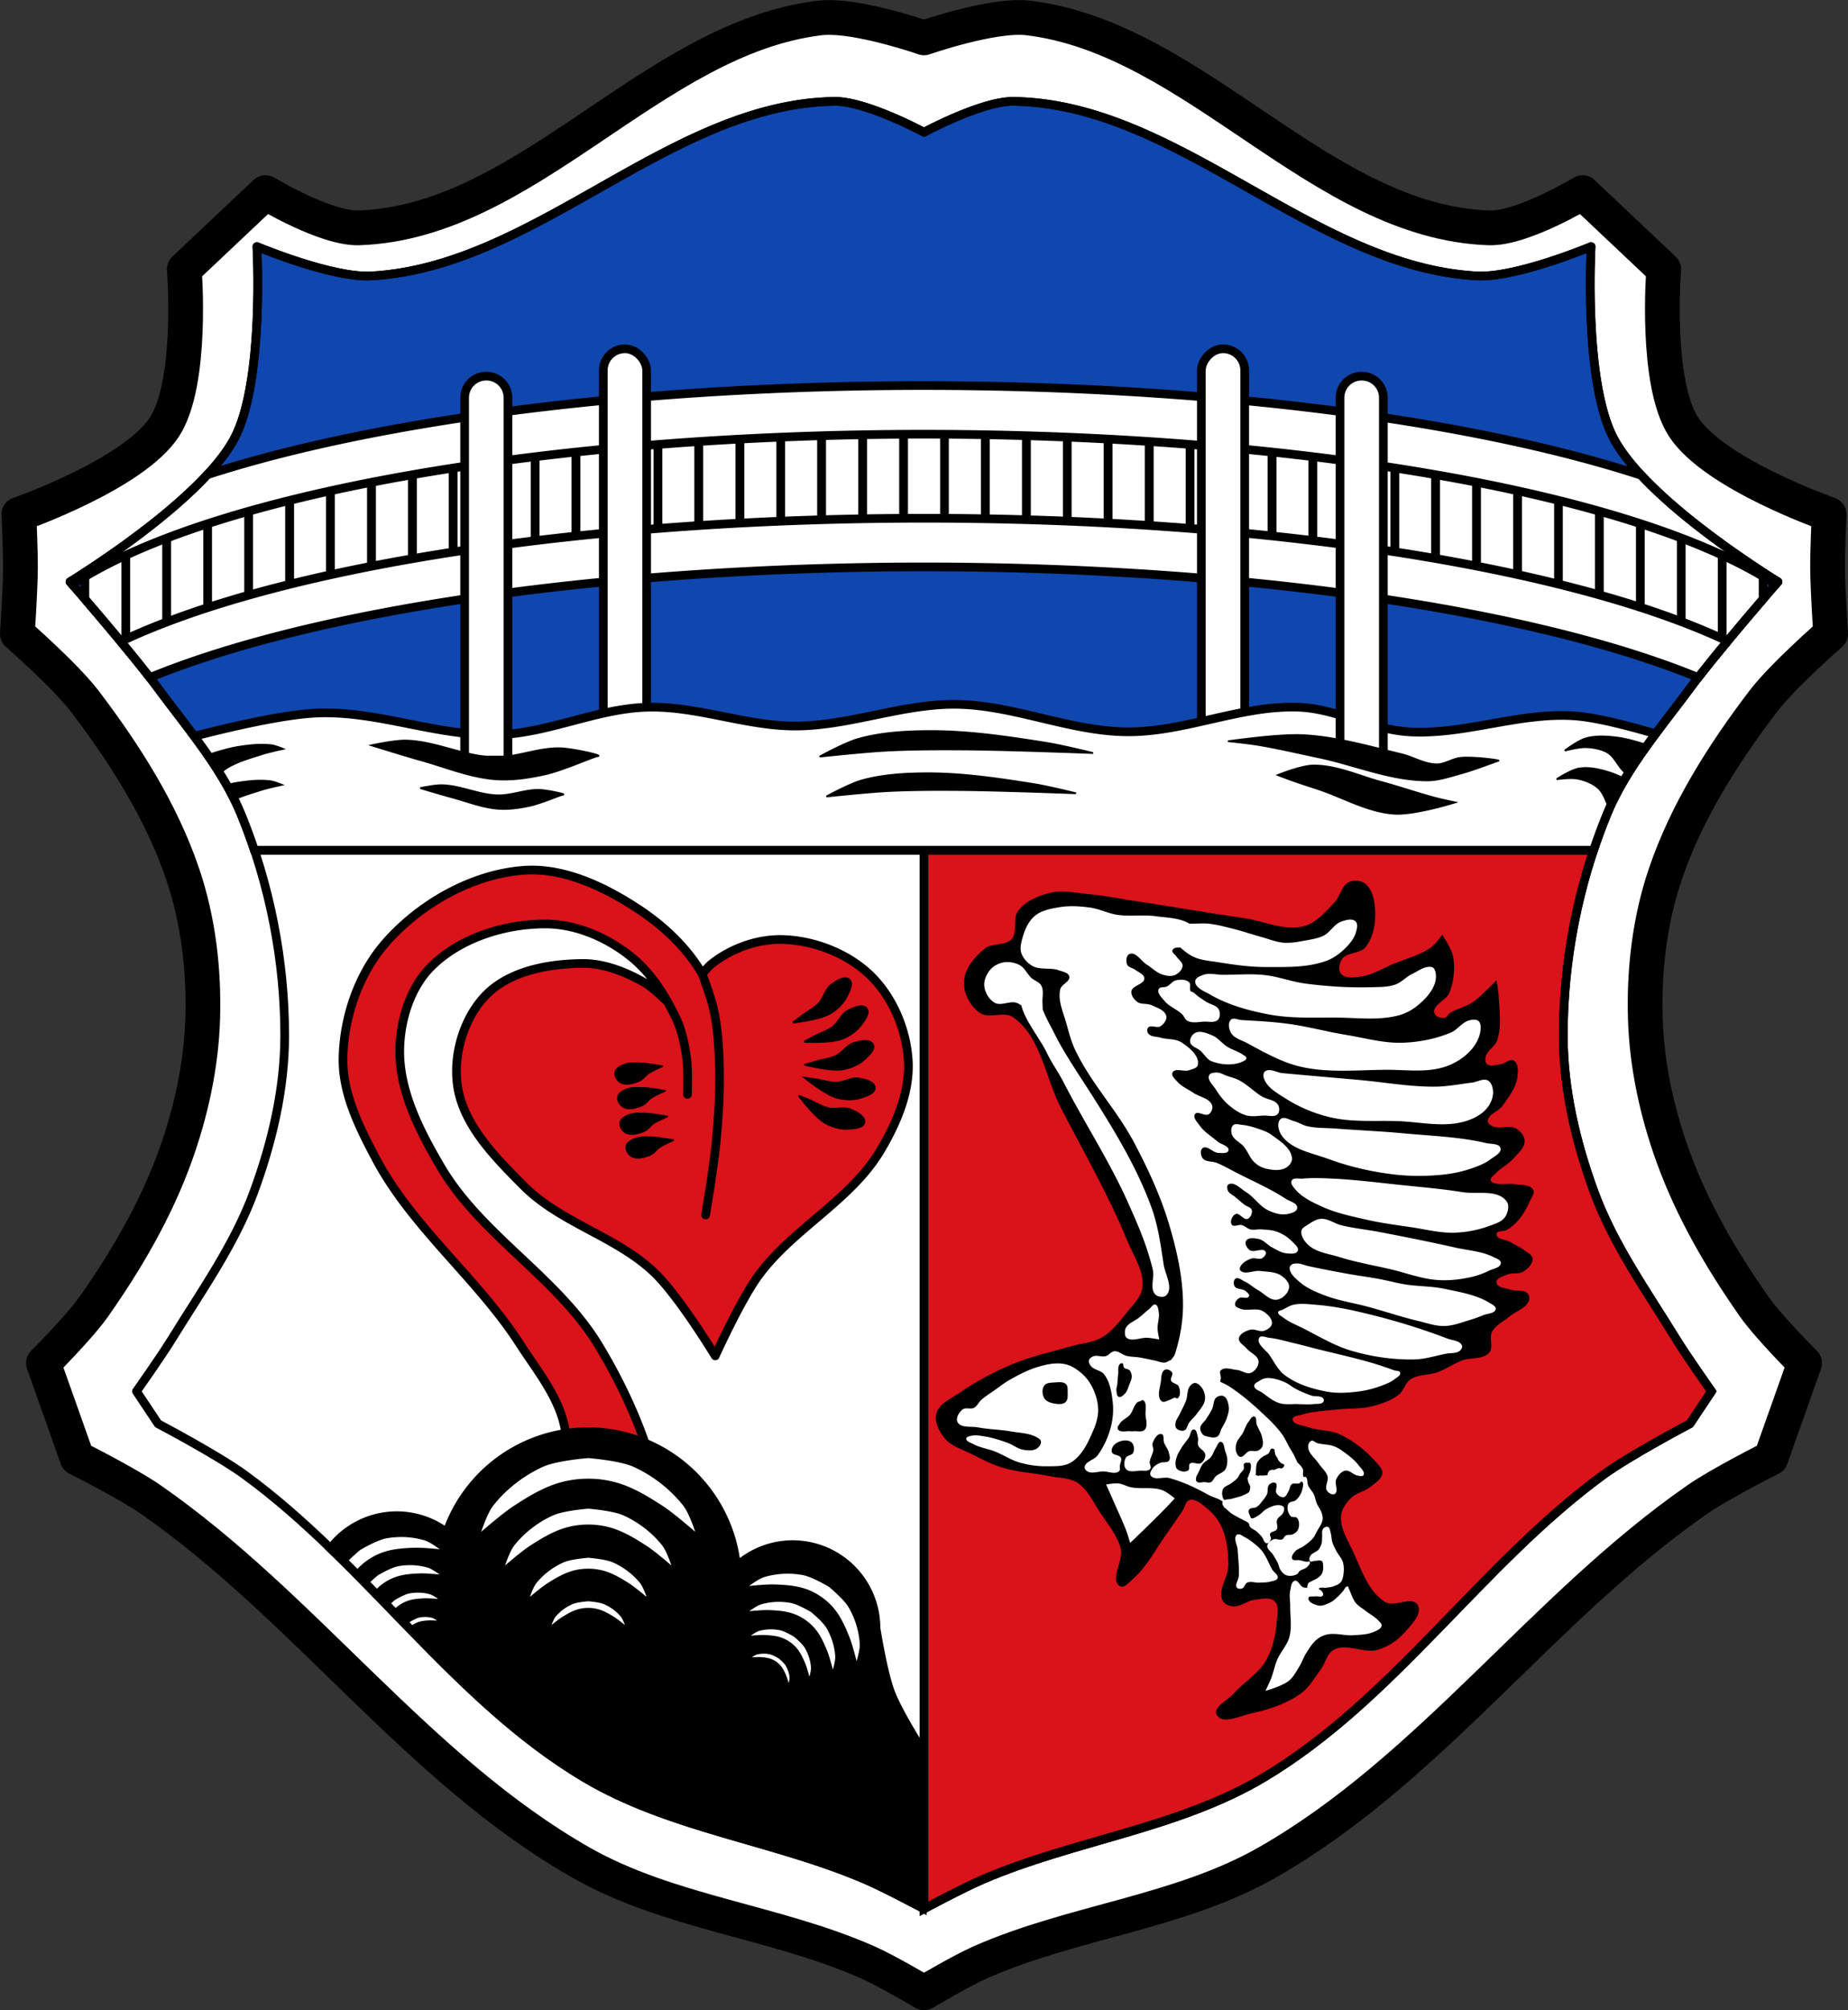 <svg xmlns="http://www.w3.org/2000/svg" width="1063.69" height="1156.57" viewBox="0 0 1063.686 1156.572"><rect x="0" y="0" width="1063.686" height="1156.572" fill="#333333" stroke="none"/><g fill-rule="evenodd"><path d="M478.05 10.03c-2.188-.035-4.253.049-6.146.275-96.48 11.547-168.21 117.53-265.33 120.77-19.14.637-53.772-20.275-53.772-20.275l-46.719 44.07s5.206 65.24-11.459 90.79c-17.784 27.27-83.74 50.24-83.74 50.24s.986 21.15.881 31.734c-.122 12.354-1.762 37.02-1.762 37.02s27.715 24.24 38.785 38.787c23.1 30.369 44.18 63.46 56.42 99.61 8.94 26.411 12.295 54.991 11.459 82.86-.809 26.956-6.706 53.969-15.867 79.33-11.12 30.79-27.91 59.59-46.719 86.39-8.37 11.923-29.09 32.615-29.09 32.615l19.393 54.652s29.02 14.575 42.31 23.799c88.75 61.57 153.84 155.47 247.7 208.91 50.551 28.783 111.61 33.841 164.84 57.3 11.309 4.983 32.615 17.631 32.615 17.631s21.306-12.648 32.615-17.631c53.23-23.456 114.29-28.514 164.84-57.3 93.86-53.44 158.95-147.35 247.7-208.91 13.296-9.224 42.31-23.799 42.31-23.799l19.393-54.654s-20.72-20.69-29.09-32.613c-18.808-26.794-35.599-55.6-46.719-86.39-9.161-25.365-15.06-52.38-15.867-79.33-.836-27.87 2.519-56.45 11.459-82.86 12.234-36.14 33.31-69.24 56.42-99.61 11.07-14.551 38.785-38.787 38.785-38.787s-1.639-24.667-1.762-37.02c-.105-10.581.881-31.734.881-31.734s-65.958-22.979-83.74-50.24c-16.665-25.55-11.459-90.79-11.459-90.79l-46.719-44.07s-34.627 20.913-53.771 20.275c-97.12-3.233-168.84-109.22-265.33-120.77-20.2-2.417-59.941 11.459-59.941 11.459s-32.641-11.397-53.795-11.734" fill="#fff"/><path d="M478.05 10.052c-2.188-.035-4.253.049-6.146.275-96.48 11.547-168.21 117.53-265.33 120.77-19.14.637-53.772-20.275-53.772-20.275l-46.719 44.07s5.206 65.24-11.459 90.79c-17.784 27.27-83.74 50.24-83.74 50.24s.986 21.15.881 31.734c-.122 12.354-1.762 37.02-1.762 37.02s27.715 24.24 38.785 38.787c23.1 30.369 44.18 63.46 56.42 99.61 8.94 26.411 12.295 54.991 11.459 82.86-.809 26.956-6.706 53.969-15.867 79.33-11.12 30.79-27.91 59.59-46.719 86.39-8.37 11.923-29.09 32.615-29.09 32.615l19.393 54.652s29.02 14.575 42.31 23.799c88.75 61.57 153.84 155.47 247.7 208.91 50.551 28.783 111.61 33.841 164.84 57.3 11.309 4.983 32.615 17.631 32.615 17.631s21.306-12.648 32.615-17.631c53.23-23.456 114.29-28.514 164.84-57.3 93.86-53.44 158.95-147.35 247.7-208.91 13.296-9.224 42.31-23.799 42.31-23.799l19.393-54.654s-20.72-20.69-29.09-32.613c-18.808-26.794-35.599-55.6-46.719-86.39-9.161-25.365-15.06-52.38-15.867-79.33-.836-27.87 2.519-56.45 11.459-82.86 12.234-36.14 33.31-69.24 56.42-99.61 11.07-14.551 38.785-38.787 38.785-38.787s-1.639-24.667-1.762-37.02c-.105-10.581.881-31.734.881-31.734s-65.958-22.979-83.74-50.24c-16.665-25.55-11.459-90.79-11.459-90.79l-46.719-44.07s-34.627 20.913-53.771 20.275c-97.12-3.233-168.84-109.22-265.33-120.77-20.2-2.417-59.941 11.459-59.941 11.459s-32.641-11.397-53.795-11.734z" fill="none" stroke="#000" stroke-linejoin="round" stroke-width="20"/><path d="M480.29 58.317c-94.97 1.338-171.81 95.27-266.65 100.44-22.602 1.232-65.773-16.889-65.773-16.889s4.348 77.49-12.887 110.22c-19.518 37.07-94.66 82.66-94.66 82.66s34.905 40 50.664 61.33c17.288 23.395 36.994 45.956 47.996 72.885 16.328 39.966 24.933 83.931 24.887 127.1-.033 30.505-7.253 61.14-17.775 89.77-11.12 30.25-30.21 56.993-47.11 84.44-6.376 10.357-20.443 30.22-20.443 30.22l12.445 18.666s34.21 17.984 49.773 29.332c70.53 51.44 120.57 129.49 195.54 174.21 49.26 29.383 109.07 36.02 161.77 58.664 11.565 4.969 33.775 16.889 33.775 16.889s22.21-11.92 33.775-16.889c52.701-22.641 112.51-29.28 161.77-58.664 74.973-44.72 125.01-122.77 195.54-174.21 15.559-11.348 49.775-29.332 49.775-29.332l12.443-18.666s-14.07-19.862-20.443-30.22c-16.896-27.447-35.99-54.19-47.11-84.44-10.523-28.633-17.744-59.27-17.777-89.77-.046-43.17 8.559-87.14 24.887-127.1 11-26.929 30.71-49.49 47.998-72.885 15.759-21.326 50.664-61.33 50.664-61.33s-75.14-45.594-94.66-82.66c-17.235-32.729-12.889-110.22-12.889-110.22s-43.17 18.12-65.773 16.889c-94.84-5.169-171.68-99.1-266.65-100.44-18.18-.256-51.55 17.777-51.55 17.777s-33.377-18.03-51.55-17.777" fill="#fff"/><g stroke="#000"><path d="M305.29 500.579a64.637 64.637 0 0 0-4.42.201c-29.67 2.387-59.33 19.349-78.941 41.74-15.511 17.709-24.06 42.701-24.5 66.24-.379 20.37 9.484 40.09 19.05 58.07 21.06 39.577 58.26 68.5 82.57 106.16 10.198 15.801 23.18 31.363 26.314 49.906 1.682 9.954-1.486 20.32-4.537 29.943-2.248 7.092-9.402 12.546-9.98 19.963-.543 6.962 2.055 14.458 6.352 19.963 7.437 9.528 18.927 17.08 30.852 19.05 10.713 1.776 24.762 1.046 31.758-7.26 7.22-8.572 3.555-22.501 1.814-33.572-5.383-34.24-19.23-67.46-37.2-97.09-23.668-39.02-67.62-63.18-90.74-102.54-12.02-20.455-23.864-43.42-23.592-67.15.197-17.13 5.993-36.02 18.15-48.09 16.701-16.592 42.697-24.694 66.24-24.498 17.524.146 35.414 7.985 49 19.05 8.524 6.946 15.334 15.966 20.77 25.791-4.275-4.192-9.692-9.09-13.904-11.457-10.662-5.993-22.879-10.771-35.11-10.666-19.301.165-41.45 4.143-55.11 17.777-12.899 12.873-19.311 33.935-16.887 51.996 3.089 23.01 21.839 41.768 38.22 58.22 21.19 21.284 53.38 29.03 75.11 49.775 14.337 13.689 35.11 47.996 35.11 47.996s14.53-32.12 24.887-46.22c19.842-27.02 53.07-43.19 70.22-71.996 9.203-15.461 17.03-33.59 15.998-51.55-1.027-17.825-8.869-36.524-21.648-48.992-12.995-12.679-32.2-20.18-50.35-20.781-14.374-.478-29.565 4.908-40.887 13.777-1.897 1.486-3.807 3.64-5.65 6.092-8.598-14.921-21.976-27.501-36.23-36.98-18.443-12.264-40.622-23.14-62.727-22.887z" fill="#da121a" stroke-linejoin="round" stroke-width="5"/><path d="M456.44 588.329s14.87-1.527 21.17-5.133c4.136-2.365 7.859-5.983 9.945-10.266 1.371-2.814 3.643-7.247 1.283-9.303-2.68-2.336-7.383.807-10.266 2.887-3.56 2.569-4.325 7.754-7.379 10.908-2.664 2.75-6.232 4.451-9.303 6.737-1.836 1.366-5.454 4.171-5.454 4.171zM462.83 599.379s14.922.879 21.723-1.668c4.462-1.671 8.717-4.644 11.464-8.536 1.805-2.558 4.759-6.568 2.76-8.977-2.27-2.735-7.417-.389-10.596 1.202-3.926 1.964-5.513 6.96-9.03 9.582-3.071 2.287-6.866 3.393-10.264 5.156-2.031 1.054-6.05 3.241-6.05 3.241zM463.38 612.609s14.457 3.799 21.626 2.64c4.703-.76 9.46-2.837 12.92-6.113 2.273-2.153 5.959-5.503 4.473-8.258-1.687-3.129-7.196-1.841-10.626-.907-4.235 1.153-6.775 5.738-10.743 7.616-3.461 1.638-7.399 1.976-11.08 3.035-2.199.634-6.572 1.987-6.572 1.987zM463.16 620.069s11.525 9.519 18.518 11.478c4.588 1.285 9.777 1.398 14.293-.123 2.967-.999 7.719-2.492 7.527-5.616-.218-3.548-5.757-4.692-9.262-5.285-4.328-.732-8.559 2.363-12.948 2.401-3.829.033-7.545-1.314-11.329-1.898-2.262-.349-6.799-.957-6.799-.957zM459.75 630.379s8.846 12.05 15.15 15.659c4.134 2.369 9.138 3.747 13.888 3.378 3.121-.243 8.094-.528 8.672-3.604.657-3.493-4.435-5.958-7.688-7.391-4.02-1.769-8.877.197-13.14-.84-3.721-.904-6.994-3.12-10.52-4.611-2.108-.891-6.358-2.591-6.358-2.591zM387.46 656.019s-7.878-1.517-11.87-1.604c-3.543-.077-7.351-.481-10.587.962-1.866.832-4.171 2.153-4.491 4.171-.346 2.175 1.262 4.745 3.208 5.775 3.132 1.657 7.309.384 10.587-.962 2.178-.895 3.479-3.208 5.454-4.491 2.406-1.564 7.699-3.85 7.699-3.85zM383.97 642.369s-7.878-1.517-11.87-1.604c-3.543-.077-7.351-.481-10.587.962-1.866.832-4.171 2.153-4.491 4.171-.346 2.175 1.262 4.745 3.208 5.775 3.132 1.657 7.309.384 10.587-.962 2.178-.895 3.479-3.208 5.454-4.491 2.406-1.564 7.699-3.85 7.699-3.85zM382.68 627.609s-7.878-1.517-11.87-1.604c-3.543-.077-7.351-.481-10.587.962-1.866.832-4.171 2.153-4.491 4.171-.346 2.175 1.262 4.745 3.208 5.775 3.132 1.657 7.309.384 10.587-.962 2.178-.895 3.479-3.208 5.454-4.491 2.406-1.564 7.699-3.85 7.699-3.85zM381.08 613.489s-7.878-1.517-11.87-1.604c-3.543-.077-7.351-.481-10.587.962-1.866.832-4.171 2.153-4.491 4.171-.346 2.175 1.262 4.745 3.208 5.775 3.132 1.657 7.309.384 10.587-.962 2.178-.895 3.479-3.208 5.454-4.491 2.406-1.564 7.699-3.85 7.699-3.85z"/><g fill="none" stroke-linecap="round" stroke-width="5"><path d="M384.26 576.479s4.973 8.754 6.636 13.478c2.282 6.485 3.679 13.304 4.487 20.13.766 6.47.319 19.543.319 19.543M404.25 560.449s5.312 14.255 6.819 21.68c2.092 10.309 2.736 20.898 3.02 31.414.381 14.268-.495 28.569-1.815 42.782-1.33 14.326-6.142 42.722-6.142 42.722"/></g></g></g><g stroke="#000" stroke-linecap="round" stroke-width="5"><g stroke-linejoin="round"><path d="M480.29 58.318c-94.97 1.338-171.81 95.27-266.65 100.44-22.602 1.232-65.773-16.889-65.773-16.889s4.348 77.49-12.887 110.22c-19.518 37.07-94.66 82.66-94.66 82.66s34.905 40 50.664 61.33c17.288 23.395 36.994 45.956 47.996 72.885a326.71 326.71 0 0 1 7.457 20.19h770.82a329.121 329.121 0 0 1 7.457-20.19c11-26.929 30.71-49.49 47.998-72.885 15.759-21.326 50.664-61.33 50.664-61.33s-75.14-45.594-94.66-82.66c-17.235-32.729-12.889-110.22-12.889-110.22s-43.17 18.12-65.773 16.889c-94.84-5.169-171.68-99.1-266.65-100.44-18.18-.256-51.55 17.777-51.55 17.777s-33.377-18.03-51.55-17.777z" fill="#0f47af"/><g fill="#fff"><path d="M520.06 237.009h23.56v73.04h-23.56zM543.62 237.009h23.561v73.04H543.62zM590.74 237.009h23.56v73.04h-23.56zM614.3 237.009h23.561v73.04H614.3z"/><path d="M567.18 237.009h23.561v73.04H567.18zM661.42 241.009h23.561v73.04H661.42zM684.99 241.009h23.56v73.04h-23.56z"/><path d="M637.86 241.009h23.561v73.04H637.86zM732.11 249.009h23.561v73.04H732.11z"/><path d="M755.67 249.009h23.561v73.04H755.67zM708.55 249.009h23.561v73.04H708.55zM802.79 259.009h23.561v73.04H802.79z"/><path d="M826.35 259.009h23.561v73.04H826.35zM779.23 259.009h23.56v73.04h-23.56zM873.47 271.009h23.56v73.04h-23.56zM897.03 279.009h23.561v73.04H897.03z"/><path d="M849.91 271.009h23.561v73.04H849.91zM944.15 295.009h23.561v73.04H944.15zM83.35 305.009a494.422 494.422 0 0 1-10.939 8.164v59.45c1.494 1.816 2.996 3.629 4.453 5.424h19.11v-73.04H83.353zm884.37 0v73.04h19.11c1.457-1.794 2.959-3.608 4.453-5.424v-59.45a489.759 489.759 0 0 1-10.939-8.164h-12.621z"/><path d="M920.59 285.009h23.561v73.04H920.59zM67.02 317.009a560.376 560.376 0 0 1-18.18 12.326v15.295c6.261 7.294 14.969 17.552 23.561 27.994v-55.615h-5.385zm924.25 0v55.615c8.592-10.442 17.299-20.7 23.561-27.994v-15.295a571.65 571.65 0 0 1-18.18-12.326h-5.385zM520.06 237.009h-23.561v73.04h23.561zM472.94 237.009h-23.561v73.04h23.561z"/><path d="M449.38 237.009h-23.56v73.04h23.56zM496.5 237.009h-23.561v73.04H496.5zM402.26 241.009h-23.561v73.04h23.561z"/><path d="M378.7 241.009h-23.561v73.04H378.7zM425.82 241.009h-23.561v73.04h23.561zM331.58 249.009h-23.561v73.04h23.561zM308.01 249.009h-23.561v73.04h23.561z"/><path d="M355.13 249.009h-23.56v73.04h23.56zM260.89 259.009h-23.561v73.04h23.561z"/><path d="M237.33 259.009h-23.561v73.04h23.561zM284.45 259.009h-23.561v73.04h23.561zM190.21 271.009h-23.561v73.04h23.561z"/><path d="M166.65 279.009h-23.561v73.04h23.561zM213.77 271.009h-23.561v73.04h23.561zM119.53 295.009H95.969v73.04h23.561z"/><path d="M143.089 285.009h-23.561v73.04h23.561z"/><path d="M531.84 221.818a527.027 135.874 0 0 0-412.549 51.33c-29.03 31.29-78.977 61.6-78.977 61.6l1.35 1.559a527.027 135.874 0 0 1 490.176-86.49 527.027 135.874 0 0 1 490.242 86.413l1.285-1.484s-49.622-30.11-78.69-61.28a527.027 135.874 0 0 0-412.837-51.648m0 76.346a527.027 135.874 0 0 0-462.334 70.935c5.925 7.15 11.813 14.4 16.746 20.764a527.027 135.874 0 0 1 445.588-63.7 527.027 135.874 0 0 1 445.623 63.657c4.974-6.416 10.915-13.727 16.883-20.926a527.027 135.874 0 0 0-462.506-70.73"/></g></g><path d="M531.84 489.149v609.11s22.21-11.92 33.775-16.889c52.701-22.641 112.51-29.28 161.77-58.664 74.973-44.72 125.01-122.77 195.54-174.21 15.559-11.348 49.775-29.332 49.775-29.332l12.443-18.666s-14.07-19.862-20.443-30.22c-16.896-27.447-35.99-54.19-47.11-84.44-10.523-28.633-17.744-59.27-17.777-89.77-.038-36.02 5.965-72.58 17.43-106.92h-385.41z" fill="#da121a"/><path d="M338.414 823.718a86 86 0 0 0-81.217 58.002 47.976 47.976 0 0 0-28.8-9.68 47.976 47.976 0 0 0-38.098 18.877c47.43 45.8 89.68 98.2 146 131.79 49.26 29.383 109.07 36.02 161.77 58.664 10.774 4.628 30.09 14.92 32.775 16.357v-90.7s-13.745-21.474-18.227-33.31c-4.484-11.843-8.41-37.05-8.41-37.05a47.976 47.976 0 0 0-47.975-47.974 47.976 47.976 0 0 0-32.316 12.584 86 86 0 0 0-85.498-77.563z"/></g><g fill-rule="evenodd"><g fill="#fff"><path d="M338.57 838.909s-18.02 1.364-26.08 5.03c-11.01 5-21.1 12.828-28.596 22.313-3.43 4.339-6.914 15.08-6.914 15.08s11.924-10.452 18.541-14.771c7.729-5.05 15.75-9.978 24.512-12.883 5.939-1.969 12.284-2.924 18.541-2.924s12.602.955 18.541 2.924c8.761 2.905 16.782 7.837 24.512 12.883 6.617 4.319 18.541 14.771 18.541 14.771s-3.484-10.745-6.914-15.08c-7.499-9.484-17.59-17.311-28.598-22.313-8.06-3.663-26.08-5.03-26.08-5.03m0 29.11s-14 1.05-20.27 3.871c-8.554 3.852-16.396 9.88-22.22 17.18-2.666 3.341-5.373 11.617-5.373 11.617s9.266-8.05 14.408-11.377c6.01-3.885 12.24-7.683 19.05-9.92 4.615-1.516 9.546-2.252 14.408-2.252s9.793.736 14.408 2.252c6.809 2.237 13.04 6.03 19.05 9.92 5.142 3.326 14.408 11.377 14.408 11.377s-2.707-8.276-5.373-11.617c-5.827-7.304-13.668-13.332-22.22-17.18-6.264-2.821-20.27-3.871-20.27-3.871m0 28.24s-9.822.724-14.215 2.668c-5.998 2.654-11.496 6.807-15.582 11.84-1.869 2.302-3.768 8-3.768 8s6.498-5.546 10.1-7.838c4.212-2.677 8.583-5.295 13.357-6.836 3.236-1.045 6.694-1.553 10.1-1.553 3.41 0 6.867.508 10.1 1.553 4.774 1.541 9.145 4.159 13.357 6.836 3.606 2.292 10.1 7.838 10.1 7.838s-1.898-5.702-3.768-8c-4.086-5.03-9.585-9.186-15.584-11.84-4.393-1.944-14.213-2.668-14.213-2.668m0 25.03s-6.173.44-8.934 1.619c-3.769 1.609-7.223 4.126-9.791 7.178-1.175 1.396-2.369 4.855-2.369 4.855s4.084-3.364 6.35-4.754c2.647-1.623 5.394-3.21 8.395-4.145 2.034-.634 4.207-.941 6.35-.941s4.316.308 6.35.941c3 .935 5.748 2.521 8.395 4.145 2.266 1.39 6.35 4.754 6.35 4.754s-1.194-3.459-2.369-4.855c-2.568-3.052-6.02-5.568-9.793-7.178-2.761-1.179-8.932-1.619-8.932-1.619M230.541 884.319a47.459 47.459 0 0 0-8.346.799c-5.331.997-14.859 6.643-14.859 6.643s-4.711 3.856-8.275 7.752c1.679 1.667 3.35 3.343 5.02 5.02 2.125-2.607 4.654-4.919 7.404-6.842 3.142-2.197 6.662-3.949 10.334-5.05 5.417-1.622 11.174-1.968 16.822-2.156 4.836-.161 14.484.885 14.484.885s-5.512-4.157-8.754-5.125c-4.43-1.322-9.142-1.964-13.83-1.928m4.992 16.193a36.923 36.923 0 0 0-6.469.645c-4.134.788-11.535 5.18-11.535 5.18s-3.365 2.76-6.09 5.652c1.274 1.299 2.553 2.594 3.824 3.896a28.866 28.866 0 0 1 5.459-4.98c2.442-1.708 5.177-3.072 8.03-3.934 4.203-1.271 8.664-1.559 13.04-1.723 3.747-.14 11.219.639 11.219.639s-4.257-3.195-6.766-3.932c-3.428-1.01-7.08-1.487-10.709-1.443m4.471 15.824c-1.52.031-3.037.193-4.516.484-2.887.57-8.07 3.654-8.07 3.654s-2.189 1.794-4.063 3.73c.869.896 1.739 1.789 2.607 2.686a20.714 20.714 0 0 1 3.656-3.268c1.712-1.197 3.628-2.158 5.619-2.771 2.938-.905 6.05-1.129 9.102-1.268 2.613-.119 7.818.375 7.818.375s-2.95-2.187-4.695-2.684c-2.384-.678-4.924-.99-7.457-.939m4.982 13.996a16.642 16.642 0 0 0-3.752.352c-1.799.379-5.05 2.326-5.05 2.326s-1.168.97-2.279 2.064l1.566 1.613a13.486 13.486 0 0 1 2.049-1.77 13.174 13.174 0 0 1 3.518-1.758c1.834-.586 3.77-.756 5.668-.873 1.625-.1 4.854.15 4.854.15s-1.812-1.313-2.891-1.6a15.604 15.604 0 0 0-3.68-.506M476.97 912.869s8.574 7.01 11.339 11.678c3.777 6.37 6.103 13.833 6.548 21.22.204 3.377-1.81 9.982-1.81 9.982s-2.328-9.422-4.139-13.908c-2.115-5.241-4.416-10.528-7.799-15.06-2.293-3.072-5.146-5.778-8.288-7.976-3.142-2.197-6.663-3.948-10.335-5.05-5.417-1.622-11.173-1.969-16.822-2.157-4.836-.161-14.484.885-14.484.885s5.512-4.157 8.754-5.125c7.087-2.116 14.896-2.491 22.18-1.129 5.331.997 14.859 6.643 14.859 6.643m-10.193 14.577s6.666 5.444 8.824 9.06c2.947 4.933 4.774 10.705 5.143 16.409.169 2.609-1.37 7.704-1.37 7.704s-1.834-7.286-3.252-10.757c-1.656-4.055-3.457-8.146-6.093-11.657-1.787-2.38-4.01-4.48-6.447-6.188-2.442-1.708-5.176-3.071-8.02-3.932-4.203-1.271-8.663-1.559-13.04-1.723-3.747-.14-11.22.637-11.22.637s4.258-3.193 6.766-3.93c5.484-1.611 11.533-1.876 17.18-.8 4.134.788 11.535 5.18 11.535 5.18m-9.888 14.14s4.679 3.812 6.205 6.328c2.083 3.435 3.39 7.446 3.68 11.401.133 1.809-.911 5.331-.911 5.331s-1.321-5.059-2.329-7.473c-1.178-2.82-2.457-5.666-4.315-8.114-1.259-1.66-2.818-3.128-4.53-4.326a20.36 20.36 0 0 0-5.618-2.771c-2.938-.905-6.05-1.129-9.102-1.268-2.613-.119-7.819.376-7.819.376s2.95-2.188 4.695-2.685c3.815-1.085 8.03-1.233 11.973-.456 2.887.57 8.07 3.656 8.07 3.656m-8.765 12.534s2.946 2.389 3.92 3.948c1.329 2.13 2.183 4.603 2.404 7.03.101 1.112-.51 3.263-.51 3.263s-.873-3.119-1.524-4.611c-.761-1.743-1.585-3.502-2.764-5.02a13.192 13.192 0 0 0-2.859-2.701 13.192 13.192 0 0 0-3.518-1.759c-1.834-.586-3.769-.756-5.667-.873-1.625-.1-4.854.151-4.854.151s1.811-1.313 2.89-1.599c2.358-.626 4.975-.673 7.432-.155 1.799.379 5.05 2.326 5.05 2.326"/></g><path d="M480.29 58.317c-94.97 1.338-171.81 95.27-266.65 100.44-22.602 1.232-65.773-16.889-65.773-16.889s4.348 77.49-12.887 110.22c-19.518 37.07-94.66 82.66-94.66 82.66s34.905 40 50.664 61.33c17.288 23.395 36.994 45.956 47.996 72.885 16.328 39.966 24.933 83.931 24.887 127.1-.033 30.505-7.253 61.14-17.775 89.77-11.12 30.25-30.21 56.993-47.11 84.44-6.376 10.357-20.443 30.22-20.443 30.22l12.445 18.666s34.21 17.984 49.773 29.332c70.53 51.44 120.57 129.49 195.54 174.21 49.26 29.383 109.07 36.02 161.77 58.664 11.565 4.969 33.775 16.889 33.775 16.889s22.21-11.92 33.775-16.889c52.701-22.641 112.51-29.28 161.77-58.664 74.973-44.72 125.01-122.77 195.54-174.21 15.559-11.348 49.775-29.332 49.775-29.332l12.443-18.666s-14.07-19.862-20.443-30.22c-16.896-27.447-35.99-54.19-47.11-84.44-10.523-28.633-17.744-59.27-17.777-89.77-.046-43.17 8.559-87.14 24.887-127.1 11-26.929 30.71-49.49 47.998-72.885 15.759-21.326 50.664-61.33 50.664-61.33s-75.14-45.594-94.66-82.66c-17.235-32.729-12.889-110.22-12.889-110.22s-43.17 18.12-65.773 16.889c-94.84-5.169-171.68-99.1-266.65-100.44-18.18-.256-51.55 17.777-51.55 17.777s-33.377-18.03-51.55-17.777z" fill="none" stroke="#000" stroke-linejoin="round" stroke-width="5"/></g><g stroke="#000"><g fill="#fff" stroke-width="5"><g stroke-linejoin="round" stroke-linecap="round" transform="translate(166.59 17.519)"><rect rx="12.477" y="183.15" x="180.65" height="231.25" width="24.955" ry="12.478"/><rect width="24.955" height="231.25" x="-549.85" y="183.15" rx="12.477" transform="scale(-1 1)" ry="12.478"/></g><path d="M547.57 405.239c-30.04.39-59.34 12.345-89.43 12.477-28.786.126-56.905-11.633-85.68-10.814-29.03.826-56.652 14.892-85.68 15.807-34.891 1.099-69.1-13.839-103.98-12.479-20.05.782-53.24 8.768-70.988 13.377 10.6 14.285 20.485 29.01 27.16 45.35a326.71 326.71 0 0 1 7.457 20.19h770.82a329.121 329.121 0 0 1 7.457-20.19c6.898-16.884 17.22-32.05 28.22-46.781-13.704-4.04-33.614-9.364-46.42-10.283-31.951-2.292-63.69 11.146-95.66 9.15-21.552-1.346-41.641-13.299-63.22-14.14-33.31-1.302-65.66 14.438-98.99 14.14-33.14-.294-65.02-15.385-98.16-15.805-.97-.012-1.939-.013-2.908 0z" fill-rule="evenodd"/><g stroke-linejoin="round" stroke-linecap="round"><path d="M783.77 216.409a12.449 12.449 0 0 0-12.477 12.477v203.26a4888.488 4888.488 0 0 1 24.541 6.197c.262-1.01.414-2.063.414-3.156v-206.3a12.45 12.45 0 0 0-12.479-12.477zM279.91 216.409a12.45 12.45 0 0 0-12.479 12.477v206.3c0 .768.079 1.517.211 2.246.635-.097 1.282-.16 1.945-.16h19.453c1.073 0 2.108.144 3.1.391.16-.8.246-1.628.246-2.477v-206.3a12.449 12.449 0 0 0-12.477-12.477z"/></g></g><path d="M535.08 420.609c-13.65.052-27.545.836-40.709 4.447-7.972 2.187-22.576 10.262-22.576 10.262s25.508-2.752 38.31-3.42c15.03-.784 30.1-.779 45.16-.684 24.639.155 73.889 2.053 73.889 2.053s-17.692-4.385-26.682-5.816c-22.298-3.55-44.812-6.928-67.39-6.842zm212.63 2.295c-15.1-.224-39.618 3.521-40.9 3.521 0 0 11.206 1.148 16.762 2.053 11.831 1.927 23.5 4.737 35.23 7.184 20.887 4.355 41.27 13.276 62.6 13.34 6.754.02 13.324-2.333 19.842-4.104 7.203-1.957 19.841-6.842 21.21-7.184 1.368-.342-14.375-2.369-21.551-1.711-4.82.442-9.187 3.806-14.03 3.762-7-.065-13.375-4.173-20.18-5.814-18.522-4.466-37.08-9.855-56.1-10.947a67.432 67.432 0 0 0-2.887-.1zm174.03.813c-3.02.012-6.03.318-8.904 1.121-4.602 1.288-12.133 7.02-12.133 7.02s7.841-2.068 11.813-1.973c4.215.101 8.583.858 12.13 2.686 5.449 2.807 7.04 10.198 12.273 12.805 3.496-5.662 7.273-11.176 11.191-16.609-4.599-1.642-12.142-3.762-17.377-4.414-2.931-.365-5.97-.645-8.994-.633zm-688.03 2.367c-6.674-.167-19.84 2.736-19.84 2.736s18.871 5.899 28.393 8.551c14.174 3.947 28.09 9.812 42.76 10.947 9.48.734 19.1-.718 28.395-2.736 10.607-2.304 28.05-10.263 30.787-10.605 2.737-.342-14.22-4.189-21.551-4.447-12.877-.453-25.434 5.48-38.31 5.133-17.17-.462-33.459-9.15-50.629-9.578zm-82.26 2.393c-4.972-.079-9.985.569-14.887 1.369-5.096.831-12.418 3.073-16.988 4.547a256.312 256.312 0 0 1 7.06 10.727c1.134-1.124 2.402-2.301 3.432-2.959 6.209-3.968 13.514-5.942 20.525-8.209 4.03-1.302 12.314-3.078 12.314-3.078s-4.246-1.765-6.5-2.053a44.789 44.789 0 0 0-4.953-.344zm604.29 11.975c-6.97.098-20.18 5.473-20.18 5.473s5.456 2.103 8.211 3.078c4.759 1.685 9.571 3.215 14.367 4.789 14.801 4.858 28.925 13.37 44.47 14.369 11.807.759 34.893-6.5 34.893-6.5s-7.098-1.485-10.605-2.395c-10.583-2.745-20.908-6.413-31.471-9.236-13.146-3.513-26.08-9.768-39.682-9.578zm157.72 1.441a24.839 24.839 0 0 0-4.471.268c-4.738.737-13 6.158-13 6.158s8.05-1.109 11.973-.342c4.158.815 8.376 2.418 11.631 5.131 3.411 2.843 4.743 7.873 6.771 12.02 2.605-5.851 5.615-11.496 8.896-17-2.946-1.447-5.974-2.773-8.484-3.574-4.275-1.364-8.818-2.544-13.316-2.662zm-380.01 3.01c-12.456.047-25.14.761-37.15 4.045-7.275 1.989-20.604 9.332-20.604 9.332s23.28-2.504 34.965-3.111c13.718-.713 27.468-.707 41.21-.621 22.485.141 67.43 1.865 67.43 1.865s-16.15-3.985-24.35-5.287c-20.348-3.229-40.894-6.301-61.5-6.223zm-382.72 4.252c-4.972-.079-9.985.571-14.887 1.371-1.599.261-3.44.674-5.338 1.148 1.532 2.704 3.01 5.437 4.381 8.221 4.807-2.159 9.967-3.642 14.982-5.264 4.03-1.302 12.314-3.08 12.314-3.08s-4.246-1.765-6.5-2.053a44.789 44.789 0 0 0-4.953-.344zm103.7 2.619c-4.21-.101-12.516 1.666-12.516 1.666s11.904 3.594 17.91 5.209c8.94 2.404 17.718 5.976 26.971 6.668 5.979.447 12.05-.439 17.91-1.668 6.69-1.403 17.692-6.249 19.418-6.457 1.726-.208-8.968-2.552-13.592-2.709-8.122-.276-16.04 3.336-24.17 3.125-10.83-.282-21.1-5.573-31.934-5.834z" fill-rule="evenodd"/></g><g fill-rule="evenodd"><path d="M610.55 637.229c13.04 25.367 27.472 50.13 38.26 76.53 3.584 8.766 9.909 17.638 8.734 27.03-.711 5.687-5.576 10.08-9.15 14.557-4.157 5.212-8.396 10.761-14.14 14.14-5.219 3.071-11.661 3.276-17.469 4.991-11.399 3.366-23.14 5.812-34.11 10.398-10.473 4.381-20.633 9.73-29.946 16.221-4.997 3.483-12.11 6.189-13.725 12.06-1.314 4.777 1.478 10.275 4.575 14.14 3.925 4.899 10.634 6.705 16.221 9.566 5.526 2.83 11.12 5.671 17.05 7.487 8.894 2.72 18.347 3.087 27.451 4.991 5.299 1.109 11.265.794 15.805 3.743 6.139 3.988 9.266 11.366 13.309 17.469 4.321 6.523 9.71 12.799 11.646 20.38 1.784 6.987-6.595 17.912-.416 21.628 2.446 1.471 5.337-2.28 7.487-4.159 8.204-7.173 13.202-17.344 19.548-26.2 3.135-4.377 6.169-8.826 9.15-13.309 1.278-1.921 1.523-5.194 3.743-5.823 3.699-1.048 7.412 2.57 10.398 4.991 3.532 2.864 6.491 6.65 8.318 10.814 2.94 6.7 3.708 14.311 3.743 21.628.033 6.883-6.29 14.167-3.327 20.38.962 2.02 3.602 3.073 5.823 3.327 4.314.493 8.162-3.266 12.478-3.743 3.868-.428 8.846-1.871 11.646.832 2.809 2.711 1.568 7.755 1.248 11.646-.637 7.744-2.36 15.727-6.239 22.46-4.454 7.73-12.817 12.44-18.716 19.13-3.393 3.85-11.895 7.489-9.566 12.06 3.02 5.935 13.455.58 19.964-.832 10.09-2.188 20.389-5.52 28.698-11.646 4.758-3.508 7.714-8.973 11.23-13.725 2.675-3.617 3.52-9.107 7.487-11.23 7.456-3.991 17.262 2.4 25.371 0 5.863-1.735 11.363-5.381 15.389-9.982 3.839-4.387 10.383-10.746 7.487-15.805-3.112-5.436-13.368 1.596-18.716-1.664-9.952-6.06-13.75-18.988-18.716-29.53-3.046-6.465-7.412-13.274-6.655-20.38.408-3.83 3.093-7.265 5.823-9.982 2.95-2.936 7.584-3.615 10.814-6.239 2.744-2.228 6.721-4.385 7.07-7.902.271-2.721-2.34-5.03-4.159-7.07-5.663-6.355-12.661-11.801-20.38-15.389-5.673-2.637-12.43-1.997-18.3-4.159-3.084-1.136-8.765-1.289-8.734-4.575.018-1.86 3.218-1.933 4.991-2.496 6.149-1.951 12.73-2.123 19.13-2.911 7.325-.902 14.904-.21 22.04-2.08 5.284-1.384 10.689-3.267 14.973-6.655 2.871-2.27 3.61-6.702 6.655-8.734 4.531-3.02 10.696-2.269 15.805-4.159 4.769-1.764 8.979-4.832 13.725-6.655 5.12-1.966 12.217-.427 15.805-4.575 2.655-3.07-.263-8.489 1.664-12.06 2.098-3.892 6.604-5.882 9.982-8.734 3.689-3.115 9.598-4.606 11.23-9.15.478-1.331.16-3.151-.832-4.159-2.288-2.327-6.489-.995-9.566-2.08-2.924-1.03-8.06-1.07-8.318-4.159-.218-2.57 3.87-3.556 6.239-4.575 2.848-1.225 6.528-.001 9.15-1.664 2.604-1.642 5.653-4.418 5.407-7.487-.188-2.345-3.125-3.558-4.991-4.991-2.414-1.854-5.268-3.05-7.902-4.575-2.634-1.525-8.122-1.539-7.902-4.575.161-2.234 4.329-1.325 6.239-2.496 2.513-1.54 4.771-3.556 6.655-5.823 2.781-3.346 4.934-7.233 6.655-11.23.798-1.854 2.626-4.048 1.664-5.823-1.798-3.315-7.096-2.695-10.814-3.327-3.556-.605-7.346.577-10.814-.416-1.075-.308-2.667-.573-2.911-1.664-.37-1.651 1.766-2.913 2.911-4.159 2.931-3.189 7.117-5.07 9.982-8.318 2.722-3.086 6.748-6.284 6.655-10.398-.065-2.884-2.494-5.625-4.991-7.07-3.856-2.233-9.277.648-13.309-1.248-1.242-.584-2.895-1.539-2.911-2.911-.049-4.02 5.975-5.467 8.318-8.734 3.651-5.09 7.893-10.43 8.734-16.637.438-3.234.714-7.88-2.08-9.566-2.218-1.338-4.92 1.73-7.487 2.08-2.61.356-5.865 1.67-7.902 0-1.093-.896-1.12-2.775-.832-4.159.792-3.803 5.433-5.879 6.655-9.566 2.706-8.163 1.303-17.2.832-25.787-.161-2.937-1.248-8.734-1.248-8.734s-2.185 2.253-3.327 3.327c-3.505 3.297-6.789 6.927-10.814 9.566-3.838 2.517-8.633 3.316-12.478 5.823-1.235.805-1.866 2.724-3.327 2.911-2.152.276-5.324-.799-5.823-2.911-1.115-4.723 6.972-7.125 8.734-11.646 2.53-6.491 3.34-13.944 2.08-20.796-.842-4.573-6.239-12.478-6.239-12.478s-3.703 5.213-6.239 7.07c-6.36 4.658-14.34 6.561-21.628 9.566-6.451 2.66-12.61 6.745-19.548 7.487-3.626.388-8.509 1.163-10.814-1.664-1.755-2.152-1.088-5.985.416-8.318 2.788-4.326 10.538-3.03 13.725-7.07 4.685-5.94 5.936-14.497 5.407-22.04-.365-5.213-1.632-11.434-5.823-14.557-2.456-1.83-6.366-2.108-9.15-.832-4.336 1.988-5.02 8.196-8.318 11.646-5.115 5.355-10.326 11.771-17.469 13.725-11.196 3.064-23.03-2.911-34.521-4.575-22.08-3.199-44.07-7.03-66.13-10.398-7.482-1.142-14.923-2.637-22.46-3.327-7.736-.709-15.746-2.682-23.292-.832-6.814 1.671-14.11 4.772-18.3 10.398-3.316 4.449-.043 12.09-3.743 16.221-3.625 4.052-11.138 2.02-15.389 5.407-5.895 4.7-11.724 11.601-12.06 19.13-.3 6.69 3.676 14.03 9.15 17.885 5.258 3.704 13.851-1.175 19.13 2.496 16.09 11.184 18.493 34.56 27.451 51.99"/><path d="M616.55 521.389c-2.21.023-4.411.189-6.582.549-5.093.844-10.704 1.815-14.578 5.227-4.093 3.604-6.153 9.275-7.426 14.578-.535 2.229-.812 4.733 0 6.877 1.128 2.976 3.54 5.612 6.326 7.15 4.474 2.469 10.323.734 15.13 2.477 2.203.799 5.56 1.286 6.05 3.576.637 2.959-4.583 4.468-5.227 7.426-1.488 6.835 2.079 13.862 3.85 20.629 1.299 4.965 2.731 9.951 4.951 14.578 9.08 18.918 24.04 34.527 33.832 53.09 7.954 15.08 15.226 30.694 20.08 47.04 4.374 14.724 7.862 30.03 7.977 45.38.074 9.843-1.661 19.787-4.676 29.16-.392 1.218-1.52 2.277-2.217 3.389-1.234.217-2.277 1.326-3.543 1.434-2.01.171-3.949-.789-5.924-1.184-2.962-.592-5.901-1.297-8.883-1.777-2.406-.387-4.891-.301-7.256-.889-2.26-.562-4.222-2.57-6.5-2.672a3.948 3.948 0 0 0-.461.006c-1.917.138-3.178 2.311-5.03 2.814-2.335.634-5.02-.764-7.256.148-1 .408-2.096 1.173-2.369 2.221-.287 1.103.339 2.355 1.035 3.258 1.856 2.408 5.853 2.473 7.701 4.887 3.332 4.35 4.257 10.252 4.887 15.695.558 4.817.185 9.819-1.037 14.512-1.524 5.855-4.096 11.576-7.699 16.436-1.978 2.667-6.968 3.373-7.404 6.664-.131.991.751 2.04 1.629 2.518 2.645 1.439 6.02.024 9.03 0 3.061-.025 6.89 1.883 9.18-.148.82-.727.299-2.172.445-3.258.2-1.48 1.226-3.089.592-4.441-.866-1.847-4.557-1.316-5.184-3.258-.523-1.623.567-3.708 1.926-4.738 2.454-1.861 6.696-2.859 9.18-1.037 1.663 1.219 1.964 4.161 1.186 6.07-.657 1.61-3.504 1.414-4.295 2.963-.988 1.935-1.322 4.914.148 6.514 1.881 2.047 5.515.993 8.293.889 1.906-.072 4.462.475 5.627-1.035.817-1.058-.441-2.669-.297-3.998.26-2.407 1.867-4.549 2.072-6.961.106-1.238-.841-2.524-.443-3.701.794-2.348 2.776-5.926 5.182-5.33 1.698.42.851 3.402 1.482 5.03.733 1.894 2.177 3.509 2.664 5.48.379 1.534 1.097 3.474.148 4.738-1.071 1.427-3.565.579-5.182 1.332-1.54.717-3.174 1.569-4.146 2.961-.85 1.217-2 3.055-1.186 4.295 2 3.037 7.307.506 10.811 1.48 7.818 2.175 15.276 5.666 22.359 9.625 2.381 1.331 6.261 2.19 8.238 3.934-.033.069-.069.136-.094.213-.311.966.125 1.863.832 2.703-.067.02-.112.049-.092.109.141.418.426.603.799.643.81.773 1.754 1.497 2.459 2.172 1.316 1.258 3.02 2.045 4.59 2.961 1.107.644 2.296 1.138 3.406 1.777 1.093.63 2.437 1.018 3.199 2.023.353.465.165 1.201.502 1.678.917 1.298 2.642 1.78 3.85 2.814 1.06.908 2.04 1.912 2.961 2.961 1.068 1.217 1.347 3.745 2.963 3.85 1.115.072 2.02-1.31 2.369-2.369.331-.993-.877-2.155-.445-3.109.632-1.397 3.102-1.179 3.85-2.518.891-1.595-.509-3.774.148-5.479.655-1.699 2.843-2.471 3.555-4.146.407-.958.837-2.221.295-3.109-.554-.907-1.899-1.146-2.961-1.184-2.433-.087-4.808 1.079-6.959 2.221-1.832.972-3.059 2.87-4.887 3.85-1.28.686-2.849 2.025-4.139 1.357-.008-.004-.006-.017-.008-.025-.411-1.564-1.813-3.321-1.035-4.738.759-1.382 3.129-.755 4.441-1.629 1.511-1.01 2.584-2.566 3.701-3.998.834-1.068 1.697-2.155 2.223-3.404.706-1.678-.068-4.01 1.184-5.332.881-.93 2.643-1.759 3.701-1.037 1.639 1.119-.509 4.274.594 5.924.871 1.303 2.61 2.539 4.145 2.221 1.479-.307 2.023-2.266 2.814-3.553.74-1.204.64-3.01 1.777-3.85 1.202-.887 3.06-.026 4.441-.594.496-.204.799-1.198 1.283-.969 1.542.731.634 3.466.197 5.115-.55 2.078-1.815 4.03-3.404 5.479-1.224 1.115-3.707.738-4.443 2.221-1.073 2.159-.297 5.332 1.332 7.109.866.945 2.883.05 3.703 1.035 1.396 1.676 1.36 4.475.592 6.516-.48 1.274-1.746 2.2-2.961 2.814-1.253.634-2.913.069-4.146.74-.89.484-1.143 1.817-2.072 2.221-1.539.669-3.491-.658-5.04 0-1.574.671-3.392 1.998-3.555 3.701-.19 1.99 2.216 3.329 3.258 5.04.98 1.604 2 3.193 2.814 4.887.644 1.338.76 2.942 1.629 4.146.902 1.25 2.073 2.527 3.553 2.961 1.909.56 4.178.214 5.924-.74.677-.37.883-1.29 1.48-1.777 1.215-.991 3.043-1.107 4.146-2.221.824-.831 2.235-2.108 1.629-3.109-.307-.507-1.189.065-1.777 0-1.357-.149-2.659-.625-3.998-.889-1.425-.281-3.562.514-4.295-.74-.74-1.267.564-3 1.482-4.146 1.277-1.591 3.54-2.046 5.182-3.258 1.886-1.393 3.835-2.784 5.33-4.59.945-1.141 1.527-2.542 2.223-3.85 1.161-2.183 2.845-4.226 3.258-6.664.207-1.225-.088-2.511-.445-3.701-.634-2.114-2.125-3.881-2.961-5.924-.668-1.633-.872-3.442-1.629-5.04-.858-1.805-2.424-3.217-3.258-5.03-.73-1.59-.085-3.98-1.48-5.04-.105-.079-.266-.031-.395-.004-.146.031-.274.257-.406.188-1.43-.75-.155-3.305-.828-4.773-.714-1.559-2.155-2.66-3.258-3.979-.435-1.115-.988-2.201-1.48-3.277-.782-1.709-1.883-3.254-2.814-4.887-1.49-2.611-2.676-5.414-4.441-7.848-2.708-3.733-5.985-7.04-9.33-10.219-6.487-6.156-13.244-12.137-20.73-17.03-1.71-1.117-3.567-1.975-5.43-2.826.089-.673.17-1.33.281-1.887.306-1.528-1.086-3.559 0-4.678 2.173-2.237 6.245-.545 9.352-.273 2.705.237 5.465 2.681 7.977 1.65 2.447-1 4.61-3.965 4.4-6.602-.268-3.363-4.706-4.845-6.877-7.428-1.558-1.853-4.709-3.375-4.4-5.775.341-2.656 3.767-4.163 6.326-4.951 2.635-.811 5.656 1.479 8.252.551 1.894-.677 4.213-2.125 4.4-4.127.275-2.94-2.667-5.676-5.225-7.15-3.755-2.164-8.883.18-12.928-1.377-1.164-.448-2.766-.98-3.03-2.199-.31-1.445.998-2.993 2.201-3.852 1.595-1.139 5 .7 5.777-1.1.474-1.097-1.017-2.249-1.926-3.03-1.748-1.494-5.187-.754-6.326-2.752-.732-1.284-.696-3.602.549-4.4 1.538-.986 3.573.875 5.227 1.65 2.763 1.296 5.05 3.441 7.701 4.951 3.563 2.028 6.963 6.198 11 5.502 3.259-.562 6.581-3.858 6.875-7.152.235-2.634-2.219-5.107-4.4-6.602-3.487-2.389-8.182-2.238-12.377-2.75-3.733-.456-8.651 2.416-11.277-.275-.512-.525-.33-1.546 0-2.201 1.181-2.341 3.854-3.801 6.326-4.676 1.99-.704 4.538.846 6.326-.275 1.147-.719 2.551-2.373 1.926-3.574-1.449-2.784-6.888.841-9.354-1.102-1.458-1.149-2.866-3.625-1.924-5.225 1.225-2.078 4.787-1.584 7.15-1.102 3.066.626 5.192 3.523 7.977 4.951 2.56 1.313 5.112 3.03 7.977 3.301 2.238.21 5.7.684 6.602-1.375.857-1.959-1.813-3.965-3.301-5.502-2.353-2.43-5.362-4.303-8.525-5.5-2.862-1.083-6.03-1.145-9.08-1.375-2.103-.158-4.274.485-6.326 0-1.796-.424-3.166-2.01-4.951-2.477-1.865-.487-4.707 1.329-5.775-.275-1.189-1.787.24-5.174 2.199-6.05 2.253-1.01 4.569 3.627 6.877 2.75 1.725-.656 2.9-3.155 2.477-4.951-.421-1.785-2.967-2.16-4.402-3.301-1.783-1.417-3.495-2.921-5.227-4.4-1.384-1.182-3.433-1.893-4.125-3.576-.454-1.106-.748-2.957.275-3.574 3.164-1.91 7.03 2.471 10.178 4.4 4.666 2.856 7.712 8.102 12.652 10.451 3.378 1.606 7.321 2.865 11 2.201 2.229-.402 5.645-1.315 5.775-3.576.162-2.802-4.251-3.691-6.602-5.225-9.03-5.894-19.01-10.195-28.605-15.13-3.646-1.875-7.214-3.933-11-5.502-2.679-1.11-6.557-.398-8.252-2.75-1.126-1.562-1.546-4.628 0-5.775 2.539-1.884 5.916 2.654 9.08 2.75 1.978.06 5.329.553 5.777-1.375.619-2.664-4.251-3.445-6.326-5.227-3.449-2.961-7.542-5.373-10.178-9.08-1.382-1.942-4.072-4.618-2.75-6.602 1.475-2.212 5.782 1.501 7.977 0 1.462-1 2.454-3.261 1.926-4.951-1.321-4.223-7.355-4.925-11-7.428-3.041-2.086-6.635-3.562-9.08-6.326-1.303-1.476-3.645-3.473-2.75-5.227 1.474-2.887 6.577-.278 9.627-1.375 1.82-.655 4.571-1.129 4.951-3.03 1.046-5.215-4.914-9.995-9.352-12.928-3.451-2.281-8.126-1.613-12.1-2.75-2.426-.693-5.689-.422-7.152-2.477-.638-.896-.732-2.479 0-3.301 1.597-1.791 5.149.497 7.152-.824 1.851-1.221 3.756-3.607 3.301-5.777-.726-3.464-5.316-4.839-8.527-6.326-2.563-1.187-6-.214-8.252-1.924-1.829-1.391-3.628-3.779-3.301-6.05.499-3.465 7.475-3.925 7.428-7.426-.032-2.399-3.34-3.468-5.227-4.951-1.459-1.148-3.976-1.306-4.676-3.03-.78-1.916-.531-5.246 1.375-6.05 3.564-1.504 6.62 4 9.902 6.05 3.043 1.898 5.653 4.707 9.08 5.775 2.277.711 4.97 1.24 7.152.275 2.083-.921 4.26-2.953 4.4-5.227.135-2.183-2.407-3.652-3.576-5.5-.748-1.183-2.754-2.291-2.199-3.576.674-1.56 2.602-1.559 4.592-1.5 2.21 2.01 4.532 3.846 7.193 5.16 4.527 2.235 9.799 2.499 14.783 3.307 8.877 1.438 17.847 2.716 26.84 2.723 11.728.008 23.968.453 35.01-3.5 4.181-1.497 7.938-4.258 11.09-7.391 2.549-2.537 5.03-5.492 6.03-8.947.594-2.056 1.358-4.946-.195-6.418-2.024-1.918-5.744-.763-8.363.193-3.985 1.455-6.142 6.04-9.92 7.975-3.053 1.561-6.548 2.091-9.918 2.723-4.356.816-8.807 1.692-13.227 1.361-4.406-.33-8.574-2.14-12.836-3.305-5.403-1.477-10.708-3.31-16.14-4.668-4.564-1.14-9.135-2.396-13.811-2.918-3.784-.422-7.623.047-11.428-.053-5.563-3.378-12.815-3.369-19.32-4.271-7.361-1.021-14.932.282-22.281-.824-5.256-.791-10.138-3.392-15.402-4.127-3.633-.507-7.339-.863-11.02-.824m-36.49 32.15a13.684 13.684 0 0 0-2.359.176c-2.86.47-5.751 1.95-7.646 4.143-2.219 2.567-3.865 6.183-3.504 9.557.401 3.75 2.749 7.74 6.05 9.559 3.629 1.997 8.484-1.271 12.426 0 1.063.343 2 .923 2.895 1.598 1.721 8.103 10.721 19.12 14.527 27.02 3.324 6.895 6.227 10.308 9.725 17.12 11.768 22.912 25.951 44.604 36.566 68.07 5.816 12.859 11.534 25.943 14.781 39.678 1.11 4.696-1.932 11.06 1.557 14.393 1.503 1.436 4.771 1.876 6.223.389 4.182-4.285-.666-11.972-1.555-17.893-1.653-11.02-3.19-22.21-7-32.676-8.337-22.891-21.2-43.99-34.23-64.57-6.839-10.802-15.687-23.569-21.393-35.01-2.888-5.791-4.575-8.356-6.992-14.359.057-1.451-.108-2.943-.125-4.389-.036-3.087.812-6.515-.639-9.24-1.138-2.138-3.956-2.817-5.734-4.461-2.429-2.245-3.788-5.738-6.689-7.326-2.056-1.125-4.491-1.744-6.881-1.77m242.7 2.729c-3.449-.025-6.858 2.634-10.07 4.174-3.418 1.638-6.05 4.805-9.629 6.05-4.355 1.518-9.142 1.385-13.752 1.512-12.575.345-25.21-.44-37.684-2.063-8.08-1.051-15.829-4.098-23.93-4.951-7.933-.835-15.953-.114-23.93-.137-3.667 0-7.531-1.183-11 0-1.918.654-4.744 1.688-4.814 3.713-.134 3.862 5.322 5.761 8.664 7.701 10.293 5.976 22.14 9.216 33.832 11.416 12.628 2.375 25.66 1.731 38.51 1.787 12.157.053 24.728 1.865 36.445-1.375 4.133-1.143 8.02-3.397 11.277-6.189 3.772-3.236 7.437-7.136 9.08-11.828.862-2.467 1.067-5.396.137-7.838-.289-.758-.864-1.591-1.65-1.789a6.25 6.25 0 0 0-1.479-.186m-142.88 7.408c-1.01 0-2.024.137-2.939.342-2.097.47-3.429 2.641-5.363 3.576-1.475.713-4.04.003-4.676 1.514-.991 2.363 1.798 4.906 3.438 6.875 2.681 3.22 7.01 4.664 10.04 7.564 1.199 1.15 1.678 3.109 3.164 3.852 2.832 1.415 6.328.56 9.49.412 2.681-.126 6.119.838 7.977-1.1 1.339-1.396 1.407-4.04.549-5.777-1.269-2.565-4.883-2.987-7.289-4.537a132.02 132.02 0 0 1-4.537-3.03c-1.26-.886-2.252-2.267-3.715-2.75-.131-.043-.305.086-.412 0-1.468-1.174.139-4.221-1.238-5.5-1.146-1.064-2.806-1.443-4.486-1.443m30.06 22.434c-.565.034-1.077.205-1.496.611-1.769 1.715-1.178 5.227 0 7.391 1.772 3.253 6.074 4.273 9.336 6.03 9.916 5.341 19.947 11.1 30.926 13.615 15.872 3.637 32.536 1.874 48.818 1.75 11.425-.087 23.373 1.807 34.23-1.75 5.827-1.909 11.376-5.456 15.365-10.113 2.642-3.085 4.649-7.04 5.057-11.09.174-1.721.149-3.934-1.166-5.059-1.383-1.183-3.686-.854-5.445-.389-4.068 1.075-6.625 5.371-10.504 7-8.674 3.648-18.214 5.5-27.617 5.836-10.922.39-21.698-2.705-32.482-4.475-11.267-1.849-22.331-4.889-33.646-6.418-8.83-1.193-17.75-1.643-26.646-2.139-1.295-.072-2.821-.695-4.146-.799a4.21 4.21 0 0 0-.582-.008m-19.625 7.59c-.828.03-1.628.204-2.375.576-1.817.906-3.272 3.369-2.889 5.363.485 2.525 3.989 3.247 5.914 4.951 2.21 1.957 3.705 5.01 6.465 6.05 5.962 2.257 13.614 2.67 19.12-.551.461-.27.901-.846.826-1.375-.131-.931-1.292-1.387-2.063-1.926-2.738-1.915-6.107-2.764-8.939-4.537-3.02-1.892-5.242-5.076-8.527-6.465-2.306-.975-5.04-2.177-7.527-2.088m40 22c-.809.031-1.563.252-2.229.775-1.081.85-1.045 2.788-.584 4.084 1.893 5.316 7.699 8.43 12.449 11.477 7.925 5.083 16.885 8.785 26.06 10.891 12.594 2.89 25.79 1.681 38.703 2.141 12.247.436 24.85 3.469 36.76.582 5.074-1.23 10.296-3.53 13.811-7.391 2.367-2.6 4.097-6.209 4.084-9.725-.009-2.469-.775-5.581-2.918-6.807-2.667-1.525-6.09.802-9.141 1.166-6.995.835-13.961 2.252-21.01 2.334-14.837.172-29.565-2.583-44.35-3.889-14.588-1.288-29.18-2.541-43.762-3.891-2.529-.234-5.456-1.842-7.885-1.748m-30.14 1.4c-1.523.047-3.699.235-4.264 1.65-1.071 2.686 2.169 5.395 3.713 7.84 2.053 3.251 4.382 6.423 7.289 8.939 3.03 2.624 6.46 5.093 10.316 6.189 3.263.928 6.786.289 10.176.137 2.67-.12 6.135 1.113 7.977-.824 1.202-1.264 1.136-3.709.275-5.227-1.739-3.069-6.347-3.103-9.352-4.951-4.593-2.826-8.422-6.857-13.203-9.352-2.16-1.127-4.57-1.695-6.877-2.477-2-.68-3.935-1.991-6.05-1.926m38.537 26.15c-.623.025-1.194.214-1.682.652-2.219 1.997-1.221 6.434.389 8.947 5.504 8.595 17.653 10.478 27.23 14 12.249 4.51 25.16 7.446 38.12 8.947 9.338 1.081 18.855 1.014 28.2 0 5.411-.587 10.805-1.723 15.949-3.502 3.946-1.365 7.957-2.915 11.279-5.445 2.193-1.67 6.141-3.557 5.447-6.225-.728-2.798-5.355-2.258-8.17-2.918-15.636-3.664-31.857-4.137-47.846-5.639-12.941-1.215-25.938-1.731-38.898-2.725-5.449-.418-11.01-.141-16.338-1.361-2.641-.605-4.967-2.225-7.586-2.916-1.902-.502-4.23-1.896-6.098-1.82m-27.2 3.557c-.645.02-1.238.175-1.709.598-1.317 1.181-1.321 3.566-.777 5.25 1.028 3.185 4.891 4.6 7 7.197 2.268 2.791 3.386 6.509 6.03 8.947 1.75 1.614 3.912 2.935 6.225 3.5 3.844.94 8.422 1.564 11.863-.389 1.877-1.065 3.658-3.293 3.502-5.445-.428-5.913-6.893-9.911-11.67-13.422-2.737-2.01-6.108-3.03-9.336-4.084-2.526-.828-5.132-1.507-7.779-1.75-1.05-.096-2.274-.436-3.35-.402m46.813 31.04c-2.824-.031-5.646.036-8.455.289-2.166.195-5.365-.737-6.418 1.166-.845 1.528.838 3.514 1.945 4.863 3.925 4.781 9.941 7.527 15.561 10.113 7.92 3.646 16.595 5.428 25.09 7.391 8.713 2.01 17.605 3.168 26.451 4.473 8.21 1.211 16.407 3.389 24.701 3.113 6.799-.226 13.659-1.516 20.03-3.891 3.293-1.227 7.25-2.29 9.141-5.252 1.61-2.523 2.566-6.547.777-8.947-5.181-6.953-16.917-3.874-25.479-5.25-11.664-1.875-23.454-2.855-35.2-4.084-13.211-1.381-26.409-3.079-39.678-3.695-2.817-.131-5.643-.258-8.467-.289m2.807 23.426a8 8 0 0 0-.758.008c-2.839.165-5.418 1.918-7.781 3.5-1.334.893-3.205 1.729-3.5 3.307-.554 2.965 1.683 6.115 3.891 8.17 4.688 4.364 11.78 5.086 17.893 7 9.604 3.01 19.569 4.714 29.369 7 9.07 2.117 17.941 5.566 27.23 6.225 6.23.442 12.564-.253 18.672-1.557 3.83-.818 7.572-2.165 11.09-3.889 2.357-1.156 6.465-1.658 6.611-4.279.103-1.84-2.632-2.677-4.279-3.502-6.748-3.38-14.615-3.778-21.977-5.445-14.459-3.275-29.01-6.164-43.568-8.947-7.308-1.397-14.752-2.114-21.977-3.889-3.715-.913-7.142-3.57-10.912-3.703m-14.568 25.681c-1.132 0-2.43.059-3.305.777-.605.497-1.059 1.36-.973 2.139.367 3.312 3.497 5.808 6.03 7.975 3.857 3.3 8.699 5.331 13.42 7.197 8.424 3.33 17.521 4.603 26.26 7 9.42 2.588 18.697 5.719 28.2 7.973 5.01 1.188 10.02 3.03 15.17 2.918 5.062-.108 9.927-2.059 14.781-3.5a73.434 73.434 0 0 0 7.586-2.723c2.458-1.036 6.716-.878 7.197-3.502.273-1.489-1.832-2.501-3.113-3.307-7.83-4.92-17.405-6.445-26.451-8.363-7.403-1.57-15.09-1.335-22.561-2.527-5.03-.803-9.964-2.18-14.977-3.113-5.878-1.095-11.814-1.858-17.699-2.916-7.671-1.38-15.331-2.836-22.951-4.475-2.214-.476-4.349-1.555-6.613-1.555m2.613 23.264c-1.536.014-3.06.141-4.557.465-2.297.498-4.314 1.872-6.42 2.916-.858.425-2.373.417-2.527 1.361-.229 1.403 1.792 2.245 2.918 3.113 3.445 2.659 7.587 4.267 11.475 6.223 9.07 4.562 17.882 9.964 27.619 12.838 11.678 3.447 24 5.289 36.18 5.057 6.256-.119 12.34-2.085 18.477-3.307 2.669-.532 5.899.009 7.975-1.75.799-.677 1.547-1.942 1.166-2.918-1.15-2.944-5.608-2.946-8.557-4.084-17.05-6.581-34.693-11.701-52.51-15.754-7.743-1.761-15.618-3.078-23.535-3.695-2.545-.199-5.135-.488-7.695-.465m-84.45.35c-1.262-.075-2.18 1.755-3.246 2.59-2.077 1.626-3.976 3.469-6.05 5.096-2.274 1.781-5.303 2.767-7.01 5.098-.595.813-.929 1.86-.957 2.867-.034 1.21-.005 2.771.957 3.506 3.207 2.45 8.08-.286 12.11 0 2.247.16 6.691.955 6.691.955s-.861-4.01-.955-6.05c-.152-3.295 1.24-6.634.637-9.877-.278-1.495-.441-3.757-1.912-4.141a1.317 1.317 0 0 0-.258-.041m61.811 18.377c-.76-.024-1.4.165-1.76.799-1.939 3.413 3.835 6.859 6.03 10.113 2.639 3.913 4.799 8.428 8.559 11.281 6.886 5.225 15.626 7.912 24.12 9.529 5.923 1.128 12.1.715 18.09 0 4.372-.522 8.696-1.618 12.838-3.111 2.919-1.052 5.917-2.175 8.363-4.084 1.27-.991 3.51-2.137 3.111-3.697-.31-1.213-2.324-.936-3.502-1.361-4.243-1.531-8.507-3.01-12.836-4.277-10.654-3.119-21.526-5.443-32.29-8.17-4.344-1.101-8.668-2.286-13.03-3.307-4.519-1.057-8.998-2.427-13.613-2.916-1.209-.128-2.81-.758-4.076-.799m-80.82 15.402a.782.782 0 0 1 .227.049c.852.324.391 1.875 1.016 2.539.813.864 2.43.635 3.217 1.523.828.935 1.165 2.306 1.186 3.555.027 1.589-.78 3.09-1.354 4.572-.702 1.812-1.189 3.852-2.541 5.248-.931.961-2.307 2.345-3.555 1.861-1.232-.477-1.217-2.411-1.354-3.725-.124-1.191.372-2.365.508-3.555.225-1.97.296-3.955.508-5.926.188-1.754-.346-3.81.676-5.248.32-.45.926-.931 1.467-.895m-36.949.121c-3.842.002-7.703.908-11.387 2-5.673 1.685-10.989 4.481-16.14 7.391-3.01 1.697-5.739 3.842-8.559 5.834-2.69 1.9-5.521 3.636-7.973 5.836-1.503 1.348-2.303 3.525-4.086 4.473-1.967 1.045-4.859-.404-6.611.973-2.036 1.599-4.078 4.881-2.918 7.195 1.832 3.655 7.848 2.344 11.863 3.113 6.287 1.204 12.758 1.215 19.06 2.334 5.05.896 10.551.912 14.977 3.5.911.533 2.042 1.283 2.141 2.334.15 1.594-1.161 3.253-2.529 4.084-2.223 1.35-5.217 1.028-7.779.584-3.146-.545-5.752-2.802-8.754-3.889-4.245-1.537-8.573-2.969-13.03-3.697-2.69-.44-5.519-1.025-8.17-.389-1.016.244-2.641.514-2.723 1.557-.129 1.655 2.436 2.311 3.891 3.111 3.844 2.115 8.365 2.671 12.447 4.279 4.887 1.925 9.341 4.976 14.393 6.418 5.03 1.437 10.324 2.209 15.559 2.141 4.796-.063 10.156.247 14.199-2.334 6.411-4.093 9.881-11.858 12.836-18.867 1.645-3.902 2.803-8.222 2.529-12.447-.336-5.197-2.206-10.423-5.057-14.781-2.311-3.533-5.663-6.478-9.336-8.559-2.177-1.234-4.701-1.963-7.197-2.139a23.157 23.157 0 0 0-1.645-.057m62.805 3.457c1.149.053 2.413.795 2.982 1.719.834 1.353-1.133 3.279-.508 4.74.728 1.702 3.668 1.687 4.402 3.387.9 2.083 1.16 5.442-.678 6.771-.422.305-1.01-.383-1.523-.338-1.034.089-1.883.893-2.879 1.184-1.541.449-3.486 1.85-4.74.848-2.912-2.328-1.035-7.483-.508-11.174.346-2.42.161-5.897 2.371-6.941a2.261 2.261 0 0 1 1.08-.195m58.55 4.949a9.665 9.665 0 0 0-2.23.207c-1.048.232-2.029.76-2.918 1.361-1.178.797-3.15 1.497-3.111 2.918.058 2.116 3.144 2.847 4.861 4.084 3.02 2.176 5.975 4.728 9.531 5.836 3.41 1.062 7.128.487 10.697.584 2.981.081 5.983.341 8.945 0 1.984-.228 4.674.263 5.836-1.361.379-.53.234-1.455-.195-1.945-1.493-1.703-4.462-.849-6.613-1.557-3.283-1.081-6.469-2.478-9.529-4.084-1.832-.961-3.379-2.429-5.252-3.307-2.469-1.157-5.086-2.103-7.779-2.529a15.81 15.81 0 0 0-2.242-.207m-120.45 2.396c1.451-.012 2.869.192 3.855 1.117 1.113 1.044.958 2.949.971 4.475.016 1.983.259 4.454-1.166 5.834-1.417 1.372-3.882 1.254-5.834.973-2.353-.339-5.158-1.096-6.42-3.111-1.308-2.088-1.479-5.421 0-7.391 1.257-1.673 3.941-1.614 6.03-1.752.81-.054 1.694-.137 2.564-.145m78.09.467c1.66.024 3.128 1.509 4.064 2.879 1.313 1.921 2.02 4.468 1.691 6.771-.442 3.105-2.915 5.577-4.74 8.127-1.304 1.822-3.075 3.272-4.4 5.078-1.019 1.389-1.111 3.759-2.709 4.402-1.46.588-3.51-.024-4.572-1.186-.695-.76-.647-2.027-.508-3.047.253-1.851 1.58-3.386 2.371-5.078 1.24-2.653 2.737-5.2 3.725-7.957.923-2.577.449-5.723 2.031-7.957.706-.996 1.826-2.051 3.047-2.033m14.988 7.303c.571-.027 1.13.066 1.604.316 1.987 1.048 2.584 3.868 2.879 6.096.294 2.217-.481 4.479-1.186 6.602-.716 2.156-2 4.08-3.047 6.096-.768 1.479-.929 3.565-2.371 4.4-1.808 1.047-4.237.339-6.264-.168-.734-.184-1.521-.457-2.031-1.016-.94-1.029-1.679-2.509-1.523-3.895.213-1.898 2.189-3.131 3.217-4.74 1.24-1.941 2.554-3.851 3.555-5.926 1.048-2.171.673-5.246 2.539-6.771.691-.565 1.677-.949 2.629-.994m-45.1 2.475a.382.382 0 0 1 .145.043c2.524 1.359 1.352 5.603 1.523 8.465.172 2.878 1.448 6.517-.508 8.635-1.392 1.507-4.049.704-6.096.846-.732.051-1.468.061-2.199 0-2.395-.198-5.916.899-7.111-1.186-.631-1.1.621-2.519 1.354-3.555 1.41-1.994 4.01-2.875 5.588-4.74 1.781-2.106 2.148-5.304 4.232-7.111.554-.481 1.355-.56 2.031-.846.346-.146.703-.581 1.041-.551m64.04 9.477c.088.006.178.021.27.047 1.529.431.814 3.076 1.354 4.57.876 2.425 2.492 4.593 3.049 7.111.402 1.819.885 3.866.168 5.586-.445 1.069-1.477 1.911-2.539 2.371-1.557.674-3.465-.189-5.078.338-1.905.622-3.097 3.508-5.08 3.217-1.108-.163-1.81-1.49-2.201-2.539-.611-1.639-.478-3.565 0-5.248.616-2.169 2.449-3.792 3.557-5.756 1.215-2.154 1.876-4.643 3.385-6.604.868-1.128 1.8-3.181 3.117-3.094m-34.605 7.496c1.715.058 1.932 2.911 2.369 4.57.389 1.474-.35 3.139.17 4.572.754 2.08 3.832 3.048 4.063 5.248.19 1.807-.856 3.904-2.369 4.91-1.788 1.189-4.769-1.019-6.434.338-1.04.848.088 3.133-1.016 3.895-1.729 1.193-4.639.653-6.264-.678-.87-.713-.957-2.094-1.018-3.217-.078-1.437.363-2.878.848-4.232.647-1.807 1.691-3.452 2.709-5.078 1.222-1.952 2.787-3.671 4.063-5.588 1.024-1.539 1.031-4.802 2.879-4.74m68.14 6.426c-.133 0-.266.02-.4.068-1.252.451-1.956 2.175-1.912 3.506.123 3.769 3.969 6.415 6.05 9.557 1.646 2.479 4.262 4.472 5.098 7.328.776 2.652-1.795 5.948-.318 8.283.864 1.367 3.061 2.727 4.459 1.912 2.493-1.453-.334-6.02.957-8.602 1.043-2.083 2.81-4.339 5.098-4.779 2.576-.496 4.728 2.51 7.326 2.867 1.057.145 2.672.616 3.188-.318 1.032-1.872-1.582-4.03-2.869-5.734-2.082-2.76-4.874-4.942-7.645-7.01-1.985-1.482-4.06-2.938-6.373-3.824-3.131-1.199-6.66-.965-9.877-1.91-.96-.282-1.855-1.342-2.785-1.344m-52.818.678c.08-.007.163-.004.25.008 1.977.26 1.878 3.534 2.539 5.416.558 1.589 1.162 3.227 1.186 4.91.027 1.904-.145 3.994-1.186 5.588-1.216 1.862-3.781 2.385-5.416 3.893-1.089 1-1.534 2.765-2.879 3.387-1.076.497-2.37.044-3.555 0-1.527-.057-3.45.697-4.572-.34-.545-.504-.436-1.463-.338-2.199.147-1.102.874-2.047 1.355-3.049.798-1.661 1.393-3.465 2.539-4.908 1.245-1.567 3.308-2.341 4.57-3.895 1.338-1.646 1.85-3.835 3.047-5.586.742-1.085 1.253-3.125 2.459-3.225m30.07 3.894c.39.051.765.245 1.109.516.008.754.116 1.517.27 2.207.226 1.017.814 1.912 1.473 2.752.033.216.08.428.168.627.406.915 1.184 1.638 1.947 2.285.502.425 1.542.375 1.693 1.016.169.716-.541 1.509-1.186 1.863-.618.339-1.424-.139-2.115 0-.835.168-1.553.708-2.354.998-.868-.126-1.708-.143-2.441.232-.658.337-1.085 1.078-1.332 1.775-.093.262-.104.55-.086.846-.673.309-1.505.298-2.252.381-.785.087-1.583-.051-2.371 0-.265.017-.55.13-.832.23-.404-.214-.823-.391-1.27-.42l-.119-.004c-.131-.533.114-1.265.105-1.84 0-.65.018-1.299.084-1.945.108-1.052.073-2.169.508-3.133.586-1.297 1.63-2.372 2.709-3.301 1.17-1.01 2.852-1.316 3.979-2.371.8-.749.78-2.529 1.861-2.709.152-.025.303-.025.451-.006m-14.441 8.08c.241.008.479.028.701.049.303.029.673.088.846.338.803 1.161.304 2.838.086 4.232-.161 1.031-.787 1.944-1.016 2.963-.035.155-.06.314-.094.471a1.956 1.956 0 0 0-.4.504c-.276.506-.13 1.045.135 1.598.003.158 0 .317.019.475.149 1.196 1.247 2.182 1.27 3.387.018.981-.202 2.043-.707 2.9-.888.859-2.247 1.32-3.381 1.859-1.959.932-4.156 1.252-6.219 1.924-1.316.429-3.226.293-4.475.805-1.136-.783-1.344-2.547-1.387-3.934-.03-1 .249-2.076.848-2.877.965-1.292 2.764-1.67 4.063-2.625 1.42-1.044 2.927-2.036 4.063-3.385.545-.648.802-1.496 1.271-2.201.67-1 1.765-1.752 2.199-2.879.367-.951-.427-2.288.254-3.047.446-.497 1.201-.581 1.924-.557m-75.37 11.902c-2.458.007-6.04.68-6.04.68s3.424 7.634 5.098 11.469c2.265 5.189 4.721 10.304 6.691 15.611.793 2.135 2.059 6.514 2.059 6.514s6.514-6.224 9.729-9.381c3.858-3.788 7.714-7.58 11.471-11.469 1.514-1.567 4.459-4.779 4.459-4.779s-4.571-3.825-7.326-4.779c-5.642-1.954-11.981-.453-17.842-1.594-2.506-.488-4.788-1.968-7.328-2.229a9.365 9.365 0 0 0-.971-.043m120.96 24.975c-.776.054-1.607.561-2.072 1.148-1.018 1.287-.425 3.253-.592 4.885-.121 1.183.024 2.41-.297 3.555-.358 1.275-.939 2.53-1.777 3.555-1.269 1.551-3.815 1.922-4.738 3.701-.455.877-.847 2.264-.146 2.961.631.627 1.774-.139 2.664-.148 1.383-.014 3.066-.715 4.146.148.757.606.684 1.846.74 2.814.08 1.394-.009 2.876-.592 4.145-.438.954-1.257 1.711-2.074 2.369-1.273 1.025-2.876 1.556-4.293 2.371-.499.287-1.166.404-1.48.887-.503.773-.692 1.716-.727 2.676-.81.041-1.604.005-2.342-.27-1.785-.664-2.728-3.782-4.465-3.771-.116 0-.234.015-.357.045-2.032.498-2.182 3.655-2.631 5.699-.643 2.926.037 5.993 0 8.988-.073 5.847 1.052 11.884-.438 17.539-1.265 4.805-5.068 8.581-7.02 13.152-1.476 3.465-2.142 7.232-3.508 10.742-.961 2.469-3.289 7.234-3.289 7.234s9.573-2.695 13.373-5.701c2.705-2.14 4.321-5.399 6.139-8.33 1.516-2.444 2.398-5.248 3.945-7.672 1.793-2.809 3.546-5.799 6.139-7.893 1.704-1.376 3.776-2.394 5.918-2.85 4.862-1.035 9.948.769 14.908.439 4.064-.27 8.336-.32 12.06-1.975 1.71-.761 4.064-1.662 4.385-3.506.191-1.099-1.01-2.024-1.754-2.852-2.097-2.321-4.994-3.766-7.453-5.699-1.92-1.509-4.181-2.692-5.701-4.604-1.872-2.353-2.615-5.415-3.945-8.111-.217-.44-.174-1.236-.658-1.314-1.326-.215-1.917 1.882-2.85 2.85-.969 1.01-1.812 2.134-2.85 3.068-1.358 1.222-2.738 2.498-4.385 3.289-2.109 1.013-4.503 2.222-6.795 1.754-2.348-.48-6.204-2.042-5.699-4.385.269-1.248 2.473-.64 3.727-.877 1.523-.287 4.03.781 4.604-.658.56-1.4-1.083-2.843-2.553-3.744.225-.188.462-.352.736-.451 1.115-.403 2.374-.019 3.553-.148 1.396-.153 2.823-.271 4.146-.74 1.541-.546 3.213-1.144 4.295-2.369.88-.996 1.242-2.394 1.48-3.701.461-2.525.54-5.228-.148-7.701-.688-2.471-2.676-4.381-3.85-6.662-.819-1.591-1.686-3.18-2.223-4.887-.572-1.819-.464-3.807-1.035-5.627-.358-1.138-.38-2.798-1.48-3.258a1.629 1.629 0 0 0-.742-.111m-50.939 4.387c-.399.004-.768.096-1 .377-1.835 2.191.486 5.698.658 8.551.303 5.04.963 10.09.656 15.12-.135 2.218-2.408 4.785-1.096 6.578.61.834 2.102.799 3.07.438 1.359-.507 1.53-2.687 2.85-3.289 2.061-.941 4.532.109 6.795 0 2.273-.11 4.61-.027 6.797-.656 1.413-.406 3.553-.557 3.945-1.975.509-1.836-2.097-3.183-3.068-4.822-2.085-3.517-3.36-7.555-5.92-10.742-2.01-2.503-4.634-4.476-7.234-6.357-1.168-.845-2.48-1.468-3.727-2.191-.51-.295-.959-.754-1.535-.877-.359-.077-.788-.162-1.188-.158" fill="#fff"/></g></svg>